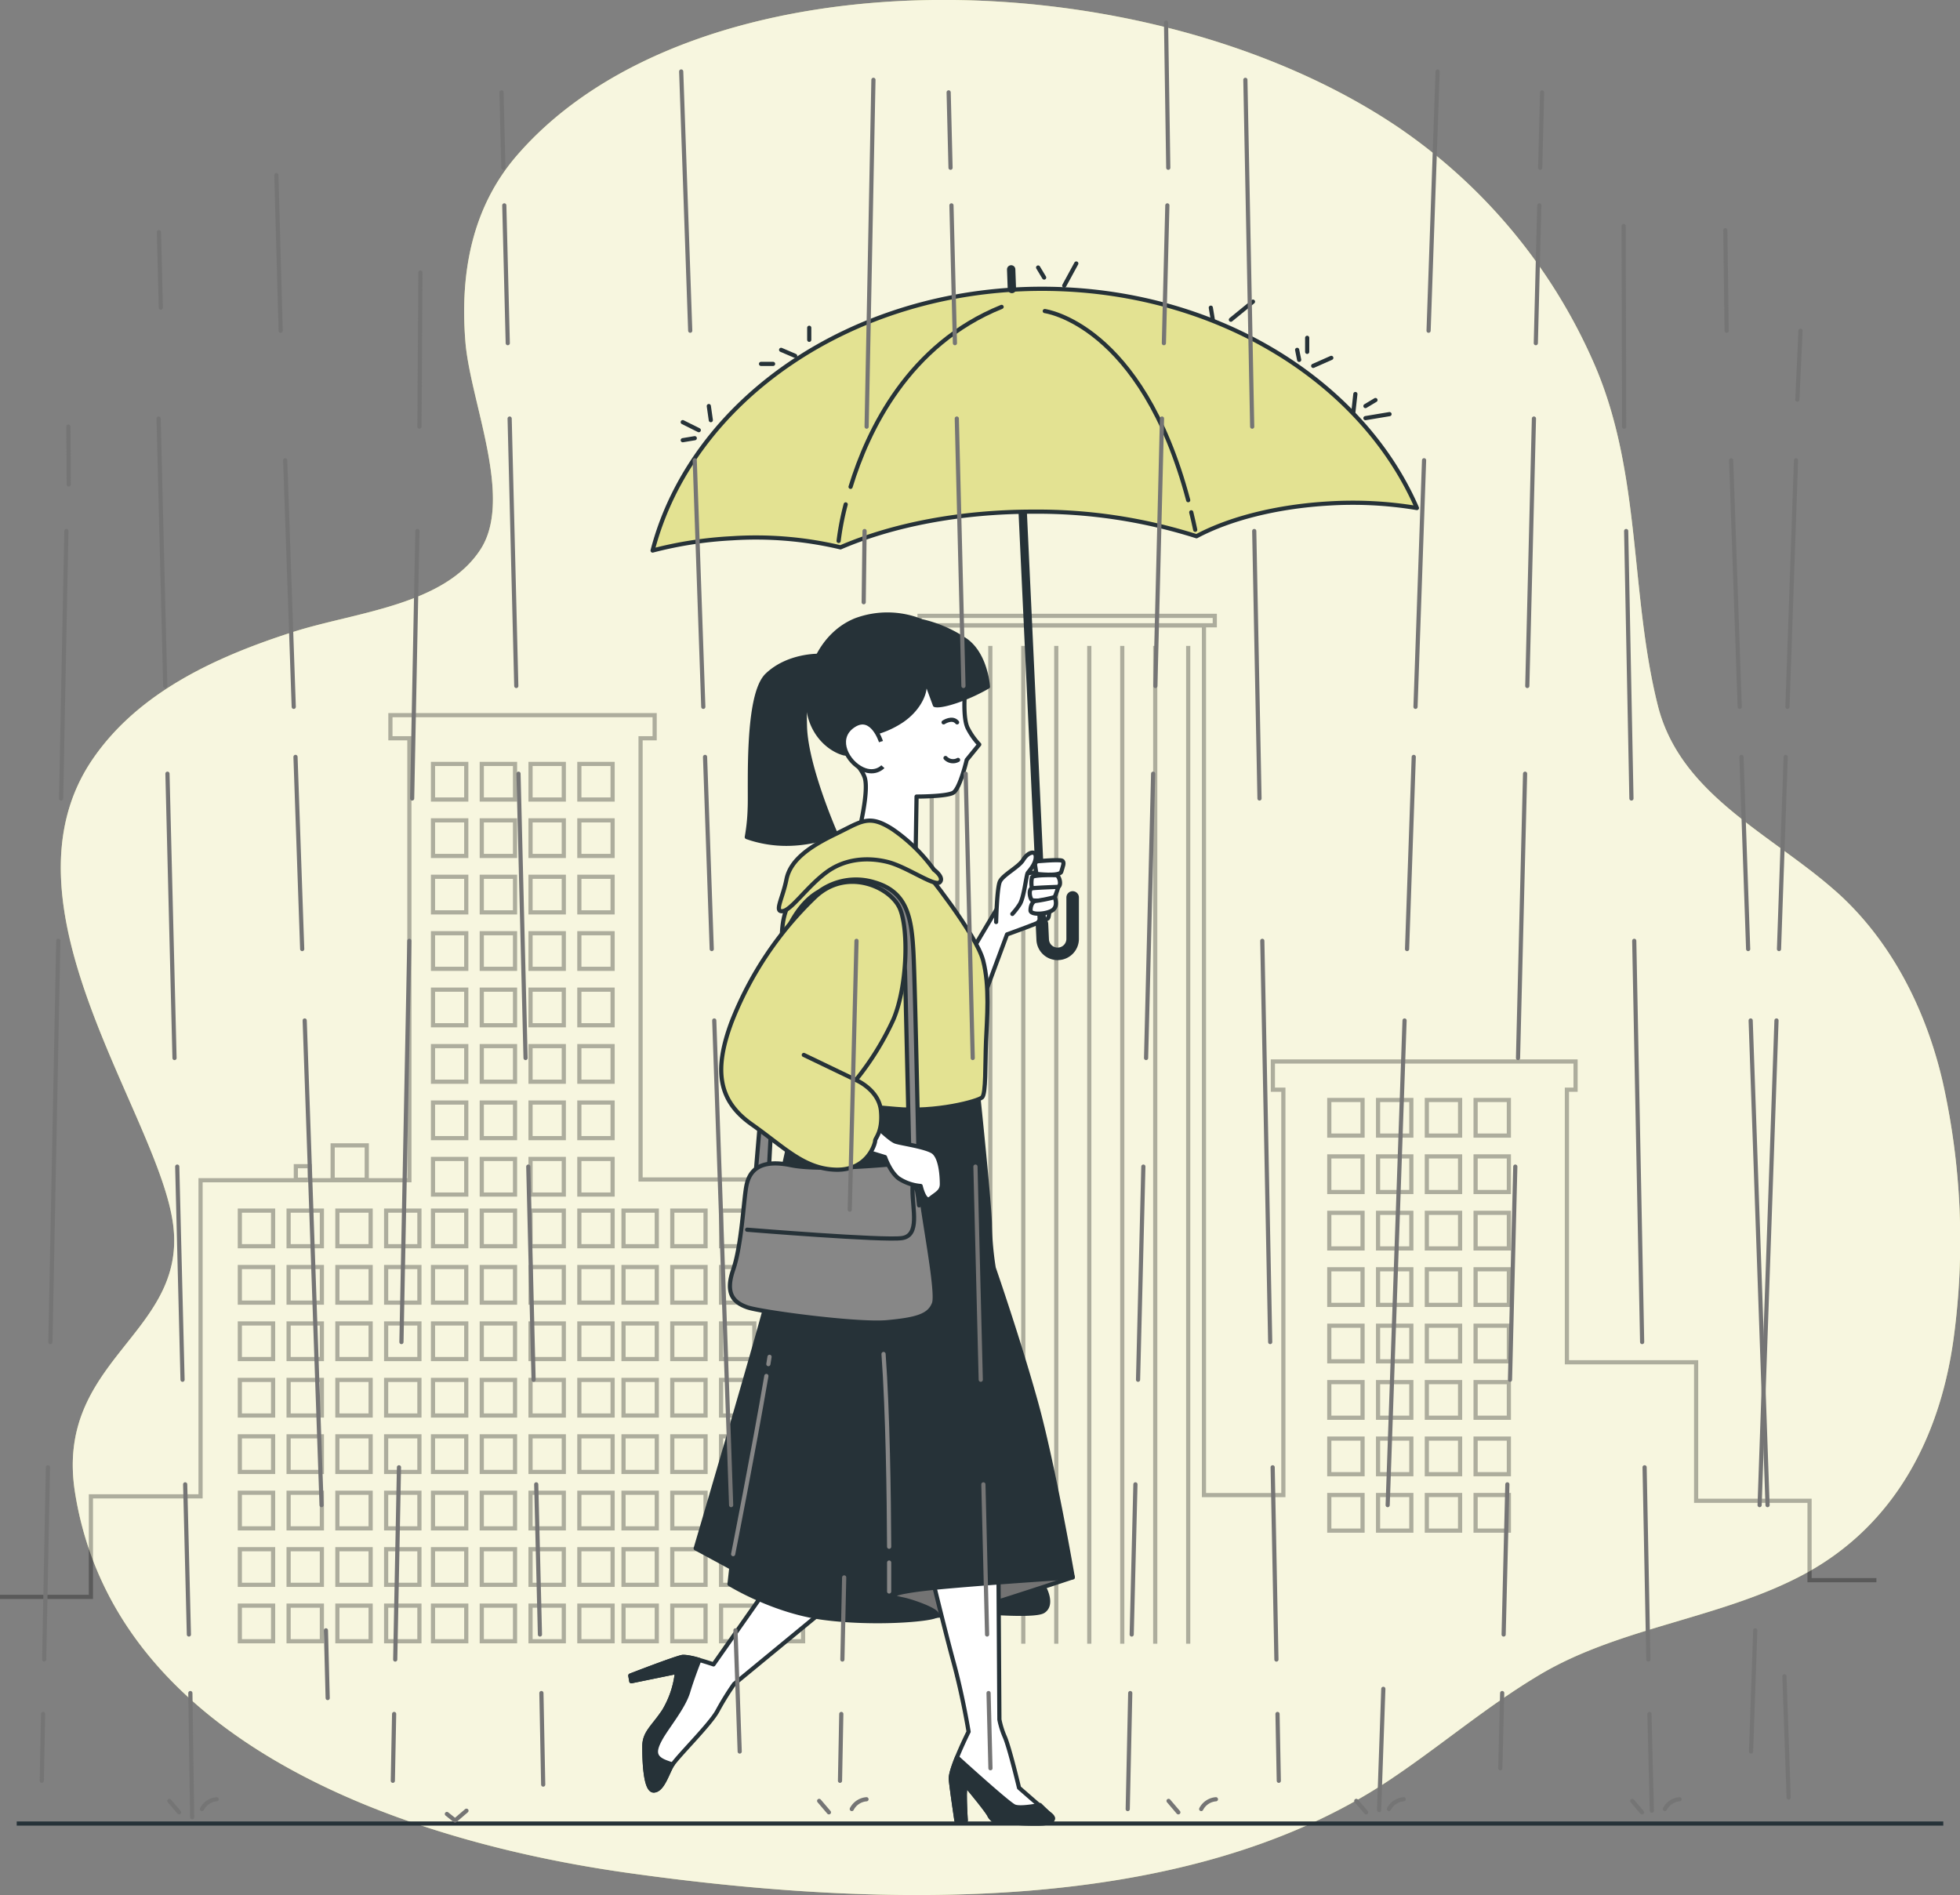 <svg xmlns="http://www.w3.org/2000/svg" viewBox="0 0 469 453.44"><rect x="0" y="0" width="469" height="453.44" fill="#808080" stroke="none"/><g id="freepik--background-simple--inject-26"><path d="M450.4,225.32c-14.94-11.54-32-20.89-36.71-39.62-6.68-26.67-3.89-55.27-15-81.23a132.37,132.37,0,0,0-47.51-57.38C290.5,6.45,183.45,5,140.85,53.91,130.19,66.13,127,81.66,128.36,98.61c1.12,14.29,11.57,37.44,3.64,49.72-8.64,13.38-29.63,15-44.44,19.65-18.85,6-37.3,14.5-48.27,30.4-24.24,35.11,15.9,85.46,19.16,111.69S29.74,342.29,35,374.34c9.77,60.06,79.65,83.3,132.17,90.69,61.38,8.63,133.52,10.11,181.92-21.95,12.37-8.2,23.6-17.89,36.43-25.51,19.32-11.48,43.95-13.47,63.63-24.25,21.18-11.61,32.07-32.41,35.32-56.15a173.85,173.85,0,0,0-2.63-61.5c-3.75-16.14-11.49-32.48-24.48-44.54C455.1,229.08,452.78,227.16,450.4,225.32Z" transform="translate(-17 -16.9)" style="fill:#E3E292"></path><path d="M450.4,225.32c-14.94-11.54-32-20.89-36.71-39.62-6.68-26.67-3.89-55.27-15-81.23a132.37,132.37,0,0,0-47.51-57.38C290.5,6.45,183.45,5,140.85,53.91,130.19,66.13,127,81.66,128.36,98.61c1.12,14.29,11.57,37.44,3.64,49.72-8.64,13.38-29.63,15-44.44,19.65-18.85,6-37.3,14.5-48.27,30.4-24.24,35.11,15.9,85.46,19.16,111.69S29.74,342.29,35,374.34c9.77,60.06,79.65,83.3,132.17,90.69,61.38,8.63,133.52,10.11,181.92-21.95,12.37-8.2,23.6-17.89,36.43-25.51,19.32-11.48,43.95-13.47,63.63-24.25,21.18-11.61,32.07-32.41,35.32-56.15a173.85,173.85,0,0,0-2.63-61.5c-3.75-16.14-11.49-32.48-24.48-44.54C455.1,229.08,452.78,227.16,450.4,225.32Z" transform="translate(-17 -16.9)" style="fill:#fff;opacity:0.7"></path></g><g id="freepik--Buildings--inject-26"><g style="opacity:0.3"><rect x="79.6" y="274.06" width="8.16" height="8.22" style="fill:none;stroke:#000;stroke-miterlimit:10"></rect><rect x="70.79" y="279.04" width="3.31" height="3.24" style="fill:none;stroke:#000;stroke-miterlimit:10"></rect><polyline points="449 378.1 433 378.1 433 359.1 405.86 359.1 405.86 325.96 374.94 325.96 374.94 260.74 377.01 260.74 377.01 253.99 304.58 253.99 304.58 260.74 307.09 260.74 307.09 357.74 288.09 357.74 288.09 149.64 222.94 149.64 222.94 307.01 199.13 307.01 199.13 289.59 205.36 289.59 205.36 282.22 153.28 282.22 153.28 176.65 156.65 176.65 156.65 171.12 93.42 171.12 93.42 176.65 97.96 176.65 97.96 282.4 47.99 282.4 47.99 358.04 21.75 358.04 21.75 382.1 0 382.1" style="fill:none;stroke:#000;stroke-miterlimit:10"></polyline><rect x="220.04" y="147.36" width="70.64" height="2.26" style="fill:none;stroke:#000;stroke-miterlimit:10"></rect><rect x="103.61" y="182.79" width="7.96" height="8.52" style="fill:none;stroke:#000;stroke-miterlimit:10"></rect><rect x="115.28" y="182.79" width="7.96" height="8.52" style="fill:none;stroke:#000;stroke-miterlimit:10"></rect><rect x="126.95" y="182.79" width="7.96" height="8.52" style="fill:none;stroke:#000;stroke-miterlimit:10"></rect><rect x="138.63" y="182.79" width="7.96" height="8.52" style="fill:none;stroke:#000;stroke-miterlimit:10"></rect><rect x="103.61" y="196.29" width="7.96" height="8.52" style="fill:none;stroke:#000;stroke-miterlimit:10"></rect><rect x="115.28" y="196.29" width="7.96" height="8.52" style="fill:none;stroke:#000;stroke-miterlimit:10"></rect><rect x="126.95" y="196.29" width="7.96" height="8.52" style="fill:none;stroke:#000;stroke-miterlimit:10"></rect><rect x="138.63" y="196.29" width="7.96" height="8.52" style="fill:none;stroke:#000;stroke-miterlimit:10"></rect><rect x="103.61" y="209.79" width="7.96" height="8.52" style="fill:none;stroke:#000;stroke-miterlimit:10"></rect><rect x="115.28" y="209.79" width="7.96" height="8.52" style="fill:none;stroke:#000;stroke-miterlimit:10"></rect><rect x="126.95" y="209.79" width="7.96" height="8.52" style="fill:none;stroke:#000;stroke-miterlimit:10"></rect><rect x="138.63" y="209.79" width="7.96" height="8.52" style="fill:none;stroke:#000;stroke-miterlimit:10"></rect><rect x="103.61" y="223.3" width="7.96" height="8.52" style="fill:none;stroke:#000;stroke-miterlimit:10"></rect><rect x="115.28" y="223.3" width="7.96" height="8.52" style="fill:none;stroke:#000;stroke-miterlimit:10"></rect><rect x="126.95" y="223.3" width="7.96" height="8.52" style="fill:none;stroke:#000;stroke-miterlimit:10"></rect><rect x="138.63" y="223.3" width="7.96" height="8.52" style="fill:none;stroke:#000;stroke-miterlimit:10"></rect><rect x="103.61" y="236.8" width="7.96" height="8.52" style="fill:none;stroke:#000;stroke-miterlimit:10"></rect><rect x="115.28" y="236.8" width="7.96" height="8.52" style="fill:none;stroke:#000;stroke-miterlimit:10"></rect><rect x="126.95" y="236.8" width="7.96" height="8.52" style="fill:none;stroke:#000;stroke-miterlimit:10"></rect><rect x="138.63" y="236.8" width="7.96" height="8.52" style="fill:none;stroke:#000;stroke-miterlimit:10"></rect><rect x="103.61" y="250.31" width="7.96" height="8.52" style="fill:none;stroke:#000;stroke-miterlimit:10"></rect><rect x="115.28" y="250.31" width="7.96" height="8.52" style="fill:none;stroke:#000;stroke-miterlimit:10"></rect><rect x="126.95" y="250.31" width="7.96" height="8.52" style="fill:none;stroke:#000;stroke-miterlimit:10"></rect><rect x="138.63" y="250.31" width="7.96" height="8.52" style="fill:none;stroke:#000;stroke-miterlimit:10"></rect><rect x="103.61" y="263.81" width="7.96" height="8.52" style="fill:none;stroke:#000;stroke-miterlimit:10"></rect><rect x="115.28" y="263.81" width="7.96" height="8.52" style="fill:none;stroke:#000;stroke-miterlimit:10"></rect><rect x="126.95" y="263.81" width="7.96" height="8.52" style="fill:none;stroke:#000;stroke-miterlimit:10"></rect><rect x="138.63" y="263.81" width="7.96" height="8.52" style="fill:none;stroke:#000;stroke-miterlimit:10"></rect><rect x="103.61" y="277.31" width="7.96" height="8.52" style="fill:none;stroke:#000;stroke-miterlimit:10"></rect><rect x="115.28" y="277.31" width="7.96" height="8.52" style="fill:none;stroke:#000;stroke-miterlimit:10"></rect><rect x="126.95" y="277.31" width="7.96" height="8.52" style="fill:none;stroke:#000;stroke-miterlimit:10"></rect><rect x="138.63" y="277.31" width="7.96" height="8.52" style="fill:none;stroke:#000;stroke-miterlimit:10"></rect><rect x="103.61" y="289.67" width="7.96" height="8.52" style="fill:none;stroke:#000;stroke-miterlimit:10"></rect><rect x="115.28" y="289.67" width="7.96" height="8.52" style="fill:none;stroke:#000;stroke-miterlimit:10"></rect><rect x="126.95" y="289.67" width="7.96" height="8.52" style="fill:none;stroke:#000;stroke-miterlimit:10"></rect><rect x="138.63" y="289.67" width="7.96" height="8.52" style="fill:none;stroke:#000;stroke-miterlimit:10"></rect><rect x="103.61" y="303.17" width="7.96" height="8.52" style="fill:none;stroke:#000;stroke-miterlimit:10"></rect><rect x="115.28" y="303.17" width="7.96" height="8.52" style="fill:none;stroke:#000;stroke-miterlimit:10"></rect><rect x="126.95" y="303.17" width="7.96" height="8.52" style="fill:none;stroke:#000;stroke-miterlimit:10"></rect><rect x="138.63" y="303.17" width="7.96" height="8.52" style="fill:none;stroke:#000;stroke-miterlimit:10"></rect><rect x="103.61" y="316.67" width="7.96" height="8.52" style="fill:none;stroke:#000;stroke-miterlimit:10"></rect><rect x="115.28" y="316.67" width="7.96" height="8.52" style="fill:none;stroke:#000;stroke-miterlimit:10"></rect><rect x="126.95" y="316.67" width="7.96" height="8.52" style="fill:none;stroke:#000;stroke-miterlimit:10"></rect><rect x="138.63" y="316.67" width="7.96" height="8.52" style="fill:none;stroke:#000;stroke-miterlimit:10"></rect><rect x="103.61" y="330.18" width="7.96" height="8.52" style="fill:none;stroke:#000;stroke-miterlimit:10"></rect><rect x="115.28" y="330.18" width="7.96" height="8.52" style="fill:none;stroke:#000;stroke-miterlimit:10"></rect><rect x="126.95" y="330.18" width="7.96" height="8.52" style="fill:none;stroke:#000;stroke-miterlimit:10"></rect><rect x="138.63" y="330.18" width="7.96" height="8.52" style="fill:none;stroke:#000;stroke-miterlimit:10"></rect><rect x="103.61" y="343.68" width="7.96" height="8.52" style="fill:none;stroke:#000;stroke-miterlimit:10"></rect><rect x="115.28" y="343.68" width="7.96" height="8.52" style="fill:none;stroke:#000;stroke-miterlimit:10"></rect><rect x="126.95" y="343.68" width="7.96" height="8.52" style="fill:none;stroke:#000;stroke-miterlimit:10"></rect><rect x="138.63" y="343.68" width="7.96" height="8.52" style="fill:none;stroke:#000;stroke-miterlimit:10"></rect><rect x="103.61" y="357.18" width="7.96" height="8.52" style="fill:none;stroke:#000;stroke-miterlimit:10"></rect><rect x="115.28" y="357.18" width="7.96" height="8.52" style="fill:none;stroke:#000;stroke-miterlimit:10"></rect><rect x="126.95" y="357.18" width="7.96" height="8.52" style="fill:none;stroke:#000;stroke-miterlimit:10"></rect><rect x="138.63" y="357.18" width="7.96" height="8.52" style="fill:none;stroke:#000;stroke-miterlimit:10"></rect><rect x="103.61" y="370.69" width="7.96" height="8.52" style="fill:none;stroke:#000;stroke-miterlimit:10"></rect><rect x="115.28" y="370.69" width="7.96" height="8.52" style="fill:none;stroke:#000;stroke-miterlimit:10"></rect><rect x="126.95" y="370.69" width="7.96" height="8.52" style="fill:none;stroke:#000;stroke-miterlimit:10"></rect><rect x="138.63" y="370.69" width="7.96" height="8.52" style="fill:none;stroke:#000;stroke-miterlimit:10"></rect><rect x="103.61" y="384.19" width="7.96" height="8.52" style="fill:none;stroke:#000;stroke-miterlimit:10"></rect><rect x="115.28" y="384.19" width="7.96" height="8.52" style="fill:none;stroke:#000;stroke-miterlimit:10"></rect><rect x="126.95" y="384.19" width="7.96" height="8.52" style="fill:none;stroke:#000;stroke-miterlimit:10"></rect><rect x="138.63" y="384.19" width="7.96" height="8.52" style="fill:none;stroke:#000;stroke-miterlimit:10"></rect><rect x="149.2" y="289.67" width="7.96" height="8.52" style="fill:none;stroke:#000;stroke-miterlimit:10"></rect><rect x="160.87" y="289.67" width="7.96" height="8.52" style="fill:none;stroke:#000;stroke-miterlimit:10"></rect><rect x="172.54" y="289.67" width="7.96" height="8.52" style="fill:none;stroke:#000;stroke-miterlimit:10"></rect><rect x="184.21" y="289.67" width="7.96" height="8.52" style="fill:none;stroke:#000;stroke-miterlimit:10"></rect><rect x="149.2" y="303.17" width="7.96" height="8.52" style="fill:none;stroke:#000;stroke-miterlimit:10"></rect><rect x="160.87" y="303.17" width="7.96" height="8.52" style="fill:none;stroke:#000;stroke-miterlimit:10"></rect><rect x="172.54" y="303.17" width="7.96" height="8.52" style="fill:none;stroke:#000;stroke-miterlimit:10"></rect><rect x="184.21" y="303.17" width="7.96" height="8.52" style="fill:none;stroke:#000;stroke-miterlimit:10"></rect><rect x="149.2" y="316.67" width="7.96" height="8.52" style="fill:none;stroke:#000;stroke-miterlimit:10"></rect><rect x="160.87" y="316.67" width="7.96" height="8.52" style="fill:none;stroke:#000;stroke-miterlimit:10"></rect><rect x="172.54" y="316.67" width="7.96" height="8.52" style="fill:none;stroke:#000;stroke-miterlimit:10"></rect><rect x="184.21" y="316.67" width="7.96" height="8.52" style="fill:none;stroke:#000;stroke-miterlimit:10"></rect><rect x="149.2" y="330.18" width="7.96" height="8.52" style="fill:none;stroke:#000;stroke-miterlimit:10"></rect><rect x="160.87" y="330.18" width="7.96" height="8.52" style="fill:none;stroke:#000;stroke-miterlimit:10"></rect><rect x="172.54" y="330.18" width="7.96" height="8.52" style="fill:none;stroke:#000;stroke-miterlimit:10"></rect><rect x="184.21" y="330.18" width="7.96" height="8.52" style="fill:none;stroke:#000;stroke-miterlimit:10"></rect><rect x="149.2" y="343.68" width="7.96" height="8.52" style="fill:none;stroke:#000;stroke-miterlimit:10"></rect><rect x="160.87" y="343.68" width="7.96" height="8.52" style="fill:none;stroke:#000;stroke-miterlimit:10"></rect><rect x="172.54" y="343.68" width="7.96" height="8.52" style="fill:none;stroke:#000;stroke-miterlimit:10"></rect><rect x="184.21" y="343.68" width="7.96" height="8.52" style="fill:none;stroke:#000;stroke-miterlimit:10"></rect><rect x="149.2" y="357.18" width="7.96" height="8.52" style="fill:none;stroke:#000;stroke-miterlimit:10"></rect><rect x="160.87" y="357.18" width="7.96" height="8.52" style="fill:none;stroke:#000;stroke-miterlimit:10"></rect><rect x="172.54" y="357.18" width="7.96" height="8.52" style="fill:none;stroke:#000;stroke-miterlimit:10"></rect><rect x="184.21" y="357.18" width="7.96" height="8.52" style="fill:none;stroke:#000;stroke-miterlimit:10"></rect><rect x="149.2" y="370.69" width="7.96" height="8.52" style="fill:none;stroke:#000;stroke-miterlimit:10"></rect><rect x="160.87" y="370.69" width="7.96" height="8.52" style="fill:none;stroke:#000;stroke-miterlimit:10"></rect><rect x="172.54" y="370.69" width="7.96" height="8.52" style="fill:none;stroke:#000;stroke-miterlimit:10"></rect><rect x="184.21" y="370.69" width="7.96" height="8.52" style="fill:none;stroke:#000;stroke-miterlimit:10"></rect><rect x="149.2" y="384.19" width="7.96" height="8.52" style="fill:none;stroke:#000;stroke-miterlimit:10"></rect><rect x="160.87" y="384.19" width="7.96" height="8.52" style="fill:none;stroke:#000;stroke-miterlimit:10"></rect><rect x="172.54" y="384.19" width="7.96" height="8.52" style="fill:none;stroke:#000;stroke-miterlimit:10"></rect><rect x="184.21" y="384.19" width="7.96" height="8.52" style="fill:none;stroke:#000;stroke-miterlimit:10"></rect><rect x="57.39" y="289.67" width="7.96" height="8.52" style="fill:none;stroke:#000;stroke-miterlimit:10"></rect><rect x="69.06" y="289.67" width="7.96" height="8.52" style="fill:none;stroke:#000;stroke-miterlimit:10"></rect><rect x="80.73" y="289.67" width="7.96" height="8.52" style="fill:none;stroke:#000;stroke-miterlimit:10"></rect><rect x="92.4" y="289.67" width="7.96" height="8.52" style="fill:none;stroke:#000;stroke-miterlimit:10"></rect><rect x="57.39" y="303.17" width="7.96" height="8.52" style="fill:none;stroke:#000;stroke-miterlimit:10"></rect><rect x="69.06" y="303.17" width="7.96" height="8.52" style="fill:none;stroke:#000;stroke-miterlimit:10"></rect><rect x="80.73" y="303.17" width="7.96" height="8.52" style="fill:none;stroke:#000;stroke-miterlimit:10"></rect><rect x="92.4" y="303.17" width="7.96" height="8.52" style="fill:none;stroke:#000;stroke-miterlimit:10"></rect><rect x="57.39" y="316.67" width="7.96" height="8.52" style="fill:none;stroke:#000;stroke-miterlimit:10"></rect><rect x="69.06" y="316.67" width="7.96" height="8.52" style="fill:none;stroke:#000;stroke-miterlimit:10"></rect><rect x="80.73" y="316.67" width="7.96" height="8.52" style="fill:none;stroke:#000;stroke-miterlimit:10"></rect><rect x="92.4" y="316.67" width="7.96" height="8.52" style="fill:none;stroke:#000;stroke-miterlimit:10"></rect><rect x="57.39" y="330.18" width="7.96" height="8.52" style="fill:none;stroke:#000;stroke-miterlimit:10"></rect><rect x="69.06" y="330.18" width="7.96" height="8.52" style="fill:none;stroke:#000;stroke-miterlimit:10"></rect><rect x="80.73" y="330.18" width="7.96" height="8.52" style="fill:none;stroke:#000;stroke-miterlimit:10"></rect><rect x="92.4" y="330.18" width="7.96" height="8.52" style="fill:none;stroke:#000;stroke-miterlimit:10"></rect><rect x="57.39" y="343.68" width="7.96" height="8.52" style="fill:none;stroke:#000;stroke-miterlimit:10"></rect><rect x="69.06" y="343.68" width="7.96" height="8.52" style="fill:none;stroke:#000;stroke-miterlimit:10"></rect><rect x="80.73" y="343.68" width="7.96" height="8.52" style="fill:none;stroke:#000;stroke-miterlimit:10"></rect><rect x="92.4" y="343.68" width="7.96" height="8.52" style="fill:none;stroke:#000;stroke-miterlimit:10"></rect><rect x="57.39" y="357.18" width="7.96" height="8.52" style="fill:none;stroke:#000;stroke-miterlimit:10"></rect><rect x="69.06" y="357.18" width="7.96" height="8.52" style="fill:none;stroke:#000;stroke-miterlimit:10"></rect><rect x="80.73" y="357.18" width="7.96" height="8.52" style="fill:none;stroke:#000;stroke-miterlimit:10"></rect><rect x="92.4" y="357.18" width="7.96" height="8.52" style="fill:none;stroke:#000;stroke-miterlimit:10"></rect><rect x="57.39" y="370.69" width="7.96" height="8.52" style="fill:none;stroke:#000;stroke-miterlimit:10"></rect><rect x="69.06" y="370.69" width="7.96" height="8.52" style="fill:none;stroke:#000;stroke-miterlimit:10"></rect><rect x="80.73" y="370.69" width="7.96" height="8.52" style="fill:none;stroke:#000;stroke-miterlimit:10"></rect><rect x="92.4" y="370.69" width="7.96" height="8.52" style="fill:none;stroke:#000;stroke-miterlimit:10"></rect><rect x="57.39" y="384.19" width="7.96" height="8.52" style="fill:none;stroke:#000;stroke-miterlimit:10"></rect><rect x="69.06" y="384.19" width="7.96" height="8.52" style="fill:none;stroke:#000;stroke-miterlimit:10"></rect><rect x="80.73" y="384.19" width="7.96" height="8.52" style="fill:none;stroke:#000;stroke-miterlimit:10"></rect><rect x="92.4" y="384.19" width="7.96" height="8.52" style="fill:none;stroke:#000;stroke-miterlimit:10"></rect><rect x="318.08" y="263.2" width="7.96" height="8.52" style="fill:none;stroke:#000;stroke-miterlimit:10"></rect><rect x="329.75" y="263.2" width="7.96" height="8.52" style="fill:none;stroke:#000;stroke-miterlimit:10"></rect><rect x="341.42" y="263.2" width="7.96" height="8.52" style="fill:none;stroke:#000;stroke-miterlimit:10"></rect><rect x="353.09" y="263.2" width="7.96" height="8.52" style="fill:none;stroke:#000;stroke-miterlimit:10"></rect><rect x="318.08" y="276.7" width="7.96" height="8.52" style="fill:none;stroke:#000;stroke-miterlimit:10"></rect><rect x="329.75" y="276.7" width="7.96" height="8.52" style="fill:none;stroke:#000;stroke-miterlimit:10"></rect><rect x="341.42" y="276.7" width="7.96" height="8.52" style="fill:none;stroke:#000;stroke-miterlimit:10"></rect><rect x="353.09" y="276.7" width="7.96" height="8.52" style="fill:none;stroke:#000;stroke-miterlimit:10"></rect><rect x="318.08" y="290.2" width="7.96" height="8.52" style="fill:none;stroke:#000;stroke-miterlimit:10"></rect><rect x="329.75" y="290.2" width="7.96" height="8.52" style="fill:none;stroke:#000;stroke-miterlimit:10"></rect><rect x="341.42" y="290.2" width="7.96" height="8.52" style="fill:none;stroke:#000;stroke-miterlimit:10"></rect><rect x="353.09" y="290.2" width="7.96" height="8.52" style="fill:none;stroke:#000;stroke-miterlimit:10"></rect><rect x="318.08" y="303.71" width="7.96" height="8.52" style="fill:none;stroke:#000;stroke-miterlimit:10"></rect><rect x="329.75" y="303.71" width="7.96" height="8.52" style="fill:none;stroke:#000;stroke-miterlimit:10"></rect><rect x="341.42" y="303.71" width="7.96" height="8.52" style="fill:none;stroke:#000;stroke-miterlimit:10"></rect><rect x="353.09" y="303.71" width="7.96" height="8.52" style="fill:none;stroke:#000;stroke-miterlimit:10"></rect><rect x="318.08" y="317.21" width="7.96" height="8.52" style="fill:none;stroke:#000;stroke-miterlimit:10"></rect><rect x="329.75" y="317.21" width="7.96" height="8.52" style="fill:none;stroke:#000;stroke-miterlimit:10"></rect><rect x="341.42" y="317.21" width="7.96" height="8.52" style="fill:none;stroke:#000;stroke-miterlimit:10"></rect><rect x="353.09" y="317.21" width="7.96" height="8.52" style="fill:none;stroke:#000;stroke-miterlimit:10"></rect><rect x="318.08" y="330.71" width="7.96" height="8.52" style="fill:none;stroke:#000;stroke-miterlimit:10"></rect><rect x="329.75" y="330.71" width="7.96" height="8.52" style="fill:none;stroke:#000;stroke-miterlimit:10"></rect><rect x="341.42" y="330.71" width="7.96" height="8.52" style="fill:none;stroke:#000;stroke-miterlimit:10"></rect><rect x="353.09" y="330.71" width="7.96" height="8.52" style="fill:none;stroke:#000;stroke-miterlimit:10"></rect><rect x="318.08" y="344.22" width="7.96" height="8.52" style="fill:none;stroke:#000;stroke-miterlimit:10"></rect><rect x="329.75" y="344.22" width="7.96" height="8.52" style="fill:none;stroke:#000;stroke-miterlimit:10"></rect><rect x="341.42" y="344.22" width="7.96" height="8.52" style="fill:none;stroke:#000;stroke-miterlimit:10"></rect><rect x="353.09" y="344.22" width="7.96" height="8.52" style="fill:none;stroke:#000;stroke-miterlimit:10"></rect><rect x="318.08" y="357.72" width="7.96" height="8.52" style="fill:none;stroke:#000;stroke-miterlimit:10"></rect><rect x="329.75" y="357.72" width="7.96" height="8.52" style="fill:none;stroke:#000;stroke-miterlimit:10"></rect><rect x="341.42" y="357.72" width="7.96" height="8.52" style="fill:none;stroke:#000;stroke-miterlimit:10"></rect><rect x="353.09" y="357.72" width="7.96" height="8.52" style="fill:none;stroke:#000;stroke-miterlimit:10"></rect><line x1="229.08" y1="154.55" x2="229.08" y2="401.3" style="fill:none;stroke:#000;stroke-miterlimit:10"></line><line x1="236.97" y1="154.55" x2="236.97" y2="401.3" style="fill:none;stroke:#000;stroke-miterlimit:10"></line><line x1="244.86" y1="154.55" x2="244.86" y2="393.3" style="fill:none;stroke:#000;stroke-miterlimit:10"></line><line x1="252.75" y1="154.55" x2="252.75" y2="393.3" style="fill:none;stroke:#000;stroke-miterlimit:10"></line><line x1="260.65" y1="154.55" x2="260.65" y2="393.3" style="fill:none;stroke:#000;stroke-miterlimit:10"></line><line x1="268.54" y1="154.55" x2="268.54" y2="393.3" style="fill:none;stroke:#000;stroke-miterlimit:10"></line><line x1="276.43" y1="154.55" x2="276.43" y2="393.3" style="fill:none;stroke:#000;stroke-miterlimit:10"></line><line x1="284.32" y1="154.55" x2="284.32" y2="393.3" style="fill:none;stroke:#000;stroke-miterlimit:10"></line></g></g><g id="freepik--Floor--inject-26"><line x1="4" y1="436.33" x2="465" y2="436.33" style="fill:none;stroke:#263238;stroke-miterlimit:10"></line></g><g id="freepik--Character--inject-26"><path d="M249.94,243.81s9.62-16.63,11-17.5,6.66-.7,7.18,0,.18,9.8-.35,10.32-9.8,3.85-9.8,3.85l-6.83,18.38Z" transform="translate(-17 -16.9)" style="fill:#fff;stroke:#263238;stroke-linecap:round;stroke-linejoin:round"></path><path d="M266.33,238l.17,3.72a3.57,3.57,0,0,0,3.75,3.41h0a3.59,3.59,0,0,0,3.42-3.58v-9.91" transform="translate(-17 -16.9)" style="fill:none;stroke:#263238;stroke-linecap:round;stroke-linejoin:round;stroke-width:3px"></path><line x1="242.33" y1="71.44" x2="249.33" y2="221.13" style="fill:none;stroke:#263238;stroke-linecap:round;stroke-linejoin:round;stroke-width:2px"></line><path d="M255.36,237.51s.18-8,.88-9.63,4.55-3.5,5.6-5.25,3-2.45,3-.7-1.57,3.33-1.92,3.85-.88,5.95-1.93,7.53a16.36,16.36,0,0,1-1.75,2.27" transform="translate(-17 -16.9)" style="fill:#fff;stroke:#263238;stroke-linecap:round;stroke-linejoin:round"></path><path d="M264.64,223.68,265,226s5.6.7,5.95-.53.88-2.28.18-2.63S265,223,265,223Z" transform="translate(-17 -16.9)" style="fill:#fff;stroke:#263238;stroke-linecap:round;stroke-linejoin:round"></path><path d="M269.72,226.31s-5.43-.18-5.78.52a6.4,6.4,0,0,0,0,2.63s5.43.17,6.3-.35S270.42,226.31,269.72,226.31Z" transform="translate(-17 -16.9)" style="fill:#fff;stroke:#263238;stroke-linecap:round;stroke-linejoin:round"></path><path d="M270.24,229.11a22.41,22.41,0,0,1-.87,2.45c-.35.7-4.91,1.05-5.43.7s-.88-2.63,0-2.8S270.24,229.11,270.24,229.11Z" transform="translate(-17 -16.9)" style="fill:#fff;stroke:#263238;stroke-linecap:round;stroke-linejoin:round"></path><path d="M269.37,231.56s.87,1.92-.35,3-5.43,1.4-5.43.18.52-2.28,1.4-2.28A38,38,0,0,0,269.37,231.56Z" transform="translate(-17 -16.9)" style="fill:#fff;stroke:#263238;stroke-linecap:round;stroke-linejoin:round"></path><path d="M192.12,145.7a87.8,87.8,0,0,1,26,2.17c12.33-5.31,28.44-8.54,46.09-8.54a125.74,125.74,0,0,1,39.1,5.88c7.79-4.17,19.12-7.14,31.85-7.85a93.38,93.38,0,0,1,20.89,1.1C342.74,107.86,307.6,86,266.33,86c-45.7,0-83.89,26.83-93.17,62.63A93.84,93.84,0,0,1,192.12,145.7Z" transform="translate(-17 -16.9)" style="fill:#E3E292;stroke:#263238;stroke-linecap:round;stroke-linejoin:round"></path><line x1="186.91" y1="83.71" x2="190.27" y2="85.15" style="fill:none;stroke:#263238;stroke-linecap:round;stroke-linejoin:round"></line><line x1="193.64" y1="78.43" x2="193.64" y2="81.31" style="fill:none;stroke:#263238;stroke-linecap:round;stroke-linejoin:round"></line><line x1="182.1" y1="87.07" x2="184.99" y2="87.07" style="fill:none;stroke:#263238;stroke-linecap:round;stroke-linejoin:round"></line><line x1="248.41" y1="64.01" x2="249.85" y2="66.41" style="fill:none;stroke:#263238;stroke-linecap:round;stroke-linejoin:round"></line><line x1="254.66" y1="68.34" x2="257.54" y2="63.05" style="fill:none;stroke:#263238;stroke-linecap:round;stroke-linejoin:round"></line><line x1="289.73" y1="73.62" x2="290.21" y2="76.5" style="fill:none;stroke:#263238;stroke-linecap:round;stroke-linejoin:round"></line><line x1="294.53" y1="76.5" x2="299.82" y2="72.18" style="fill:none;stroke:#263238;stroke-linecap:round;stroke-linejoin:round"></line><line x1="310.39" y1="83.71" x2="310.87" y2="86.11" style="fill:none;stroke:#263238;stroke-linecap:round;stroke-linejoin:round"></line><line x1="314.23" y1="87.55" x2="318.56" y2="85.63" style="fill:none;stroke:#263238;stroke-linecap:round;stroke-linejoin:round"></line><line x1="312.79" y1="84.19" x2="312.79" y2="80.83" style="fill:none;stroke:#263238;stroke-linecap:round;stroke-linejoin:round"></line><line x1="323.84" y1="98.61" x2="324.32" y2="94.28" style="fill:none;stroke:#263238;stroke-linecap:round;stroke-linejoin:round"></line><line x1="326.73" y1="100.05" x2="332.49" y2="99.09" style="fill:none;stroke:#263238;stroke-linecap:round;stroke-linejoin:round"></line><line x1="326.73" y1="97.16" x2="329.13" y2="95.72" style="fill:none;stroke:#263238;stroke-linecap:round;stroke-linejoin:round"></line><line x1="163.37" y1="101.01" x2="167.21" y2="102.93" style="fill:none;stroke:#263238;stroke-linecap:round;stroke-linejoin:round"></line><line x1="169.61" y1="97.16" x2="170.09" y2="100.53" style="fill:none;stroke:#263238;stroke-linecap:round;stroke-linejoin:round"></line><line x1="166.25" y1="104.85" x2="163.37" y2="105.33" style="fill:none;stroke:#263238;stroke-linecap:round;stroke-linejoin:round"></line><path d="M220.53,133.39c4.13-13.54,13.88-34.07,36.14-43.06" transform="translate(-17 -16.9)" style="fill:none;stroke:#263238;stroke-linecap:round;stroke-linejoin:round"></path><path d="M217.67,146.33a66.38,66.38,0,0,1,1.69-8.74" transform="translate(-17 -16.9)" style="fill:none;stroke:#263238;stroke-linecap:round;stroke-linejoin:round"></path><path d="M302.05,139.48c.33,1.36.65,2.75.95,4.19" transform="translate(-17 -16.9)" style="fill:none;stroke:#263238;stroke-linecap:round;stroke-linejoin:round"></path><path d="M267,91.33s23.14,3,34.32,45.25" transform="translate(-17 -16.9)" style="fill:none;stroke:#263238;stroke-linecap:round;stroke-linejoin:round"></path><line x1="242.13" y1="69.15" x2="241.96" y2="64.46" style="fill:none;stroke:#263238;stroke-linecap:round;stroke-linejoin:round;stroke-width:2px"></line><path d="M266.87,396.82s2.24,4-.22,5.59-21-.23-22.58-.67,9.84-6.71,15-7.38A9,9,0,0,1,266.87,396.82Z" transform="translate(-17 -16.9)" style="fill:#263238;stroke:#263238;stroke-linecap:round;stroke-linejoin:round"></path><path d="M273.7,394.31s-16.22,5.41-23.15,7.43a54.49,54.49,0,0,1-17.43,2c-3.81-.22-8.72-9.17-3.36-13s29.07-4,32.64-4S272.25,390,273.7,394.31Z" transform="translate(-17 -16.9)" style="fill:#737373;stroke:#263238;stroke-linecap:round;stroke-linejoin:round"></path><path d="M239.82,393.46s3.13,13,5.37,21.24,3.58,16.55,3.58,16.55-4.48,8.94-4.25,11.4,1.34,9.84,1.34,9.84h2.23s-.22-3.58-.22-5.59a13.81,13.81,0,0,1,.22-2.91s4.7,5.59,5.59,7.16a3,3,0,0,0,2.69,1.78c.67,0,10.61.67,11.73,0s1.12-1.11,0-2-7.26-6.26-7.26-6.26-2.24-9.39-3.36-12.07a20.07,20.07,0,0,1-1.34-4.25l-.22-35.77Z" transform="translate(-17 -16.9)" style="fill:#fff;stroke:#263238;stroke-linecap:round;stroke-linejoin:round"></path><path d="M248.09,452.49s-.22-3.58-.22-5.59a13.81,13.81,0,0,1,.22-2.91s4.7,5.59,5.59,7.16a3,3,0,0,0,2.69,1.78c.67,0,10.61.67,11.73,0s1.12-1.11,0-2c-.39-.31-1.26-1.16-2.24-2.13-2,.37-5,.83-6.14.34-1.36-.58-11.2-9.47-13.72-11.76-.86,2.14-1.58,4.26-1.48,5.28.22,2.46,1.34,9.84,1.34,9.84Z" transform="translate(-17 -16.9)" style="fill:#263238;stroke:#263238;stroke-linecap:round;stroke-linejoin:round"></path><path d="M199.8,397.94l-12.07,17.21s-5.81-2-7.38-1.79-12.52,4.47-12.52,4.47l.23,1.35L179,416.94a22.79,22.79,0,0,1-3.13,9.39c-2.68,4-4.69,5.14-4.69,8.5s.22,10.5,2.23,10.5,3.13-3.8,4.25-5.81,9.17-9.84,11-13.19a66,66,0,0,1,4-6.48l22.8-18.78Z" transform="translate(-17 -16.9)" style="fill:#fff;stroke:#263238;stroke-linecap:round;stroke-linejoin:round"></path><path d="M176.55,438.63c-3.13-1.12-3.13-2.69-1.56-5.59s5.59-7.6,6.7-11.41c.79-2.65,2-5.85,2.66-7.53a13.82,13.82,0,0,0-4-.74c-1.56.23-12.52,4.47-12.52,4.47l.23,1.35L179,416.94a22.79,22.79,0,0,1-3.13,9.39c-2.68,4-4.69,5.14-4.69,8.5s.22,10.5,2.23,10.5,3.13-3.8,4.25-5.81a4.66,4.66,0,0,1,.29-.45C177.52,439,177.06,438.81,176.55,438.63Z" transform="translate(-17 -16.9)" style="fill:#263238;stroke:#263238;stroke-linecap:round;stroke-linejoin:round"></path><path d="M251.09,279.23s2.77,26.3,2.77,30.91a73.8,73.8,0,0,0,.92,10.15s6,17.3,10.15,32.29,8.77,41.73,8.77,41.73-29.07,1.84-37.37,3-5.53,1.84-3.23,2.3,9.46,3,7.84,3.93-15,2.07-27,.46-22.38-8.08-22.38-8.08L192,392l-8.53-4.61s16.38-55.57,17.3-60.18,1.44-15.7,1.9-20.54,3.95-21,6.48-28.62C209.19,278.05,234.72,282,251.09,279.23Z" transform="translate(-17 -16.9)" style="fill:#263238;stroke:#263238;stroke-linecap:round;stroke-linejoin:round"></path><path d="M229.76,387c-.06-12.15-.32-32.11-1.34-46.12" transform="translate(-17 -16.9)" style="fill:none;stroke:#878787;stroke-linecap:round;stroke-linejoin:round"></path><path d="M229.76,397.71s0-2.64,0-6.93" transform="translate(-17 -16.9)" style="fill:none;stroke:#878787;stroke-linecap:round;stroke-linejoin:round"></path><path d="M200.86,343.3c.1-.6.19-1.18.28-1.75" transform="translate(-17 -16.9)" style="fill:none;stroke:#878787;stroke-linecap:round;stroke-linejoin:round"></path><path d="M192.43,388.77s4.9-24.74,7.95-42.63" transform="translate(-17 -16.9)" style="fill:none;stroke:#878787;stroke-linecap:round;stroke-linejoin:round"></path><path d="M237.48,224.34c.7.46,13.15,16.14,14.77,22.37s.92,13.84.69,19.38,0,12.45-.92,13.37-11.08,3.69-20.76,2.77-26.3-1.61-28.61-4.84,1.39-21.68,1.39-30-.23-10.84,2.54-15.91,10.61-9.92,16.6-10.38S237.48,224.34,237.48,224.34Z" transform="translate(-17 -16.9)" style="fill:#E3E292;stroke:#263238;stroke-linecap:round;stroke-linejoin:round"></path><path d="M247.86,183.05s-.46,5.76.7,8.07a16.64,16.64,0,0,0,2.76,3.92l-3,3.69s-1.62,6.92-3.23,7.85-8.77.92-8.77.92-.23,14.07-.23,14.76S222.49,216,222.49,216s2.54-9.92,1.39-13.14-5.08-5.77-6.92-9,2.53-13.61,10.38-18,11.07-4.62,15.68-2.54S247.86,183.05,247.86,183.05Z" transform="translate(-17 -16.9)" style="fill:#fff;stroke:#263238;stroke-linecap:round;stroke-linejoin:round"></path><path d="M242.79,189.74s2.08-1.39,3.23,0" transform="translate(-17 -16.9)" style="fill:none;stroke:#263238;stroke-linecap:round;stroke-linejoin:round"></path><path d="M246.25,198.73a2.48,2.48,0,0,1-3-.46" transform="translate(-17 -16.9)" style="fill:none;stroke:#263238;stroke-linecap:round;stroke-linejoin:round"></path><path d="M225.26,192.51a21.84,21.84,0,0,0,7.61-3.23c3.69-2.54,5.08-5.77,5.31-7.38a20.12,20.12,0,0,0,.23-2.54l2.3,6.23s.93.46,5.08-.93a42.92,42.92,0,0,0,7.61-3.46s-.46-7.61-5.31-11.07a31.05,31.05,0,0,0-10.61-4.61,21.72,21.72,0,0,0-15.68-.23c-8.07,3.23-12,12.45-11.53,19.83s5.3,11.08,8.53,12S225.26,192.51,225.26,192.51Z" transform="translate(-17 -16.9)" style="fill:#263238;stroke:#263238;stroke-linecap:round;stroke-linejoin:round"></path><path d="M227.8,194.35s-2.08-6.69-6.46-3.92-2.08,8.07,1.38,10.15,5.54-.23,5.54-.23" transform="translate(-17 -16.9)" style="fill:#fff;stroke:#263238;stroke-miterlimit:10"></path><path d="M213,173.82s-7.38-.23-12.45,4.62-3.92,27-4.15,31.83a45.52,45.52,0,0,1-.7,6.92,28.52,28.52,0,0,0,9.92,1.61A31.9,31.9,0,0,0,217,216.49s-7.15-16.14-7.39-25.83S210,181,213,173.82Z" transform="translate(-17 -16.9)" style="fill:#263238;stroke:#263238;stroke-linecap:round;stroke-linejoin:round"></path><path d="M240.48,225a40.32,40.32,0,0,0-9.92-9.69c-5.76-3.69-7.38-1.84-13.6,1.15s-10.85,6.23-11.77,10.85-3,7.84-.92,7.61,5.77-5.77,10.38-9.23,10.15-3.69,14.76-2.54,11.3,6,12.46,4.85S240.48,225,240.48,225Z" transform="translate(-17 -16.9)" style="fill:#E3E292;stroke:#263238;stroke-linecap:round;stroke-linejoin:round"></path><path d="M213,230.21A15,15,0,0,1,226.18,228c7.83,2.24,8.95,8.28,9.39,16.77s1.35,54.78,1.35,54.78l-2.24-2.46-1.12-47.85s-1.56-13-5.36-16.54-10.73-3.36-14.09-1.34a26.58,26.58,0,0,0-4,2.68s-4.92,7.6-6,15-3.13,47.84-3.13,47.84L197.79,298l4-47.17S204.27,235,213,230.21Z" transform="translate(-17 -16.9)" style="fill:#878787;stroke:#263238;stroke-linecap:round;stroke-linejoin:round"></path><path d="M232.67,295.27s-18.78,2-26.38.44-10.06,1.35-10.73,5.15-1.12,14.08-3.13,19.89.22,7.83,3.35,8.95,26.38,4.24,33.53,3.57,10.07-1.56,11.18-4.47-3.35-24.49-3.24-28.12A5.21,5.21,0,0,0,232.67,295.27Z" transform="translate(-17 -16.9)" style="fill:#878787;stroke:#263238;stroke-linecap:round;stroke-linejoin:round"></path><path d="M195.78,311.14s32.86,2.68,37.11,2,2.46-6.93,2.46-11.4,1.12-1.34,1.57,3.58" transform="translate(-17 -16.9)" style="fill:none;stroke:#263238;stroke-linecap:round;stroke-linejoin:round"></path><path d="M226,285.69s3.92,3.92,5.31,4.38,6.69,1.16,8.76,2.31,2.31,6,2.31,7.84-1.39,2.31-2.77,3.46-2.31-3-2.31-3a11.28,11.28,0,0,1-5.3-1.84c-2.08-1.62-3.23-5.08-3.23-5.08l-6-1.84Z" transform="translate(-17 -16.9)" style="fill:#fff;stroke:#263238;stroke-linecap:round;stroke-linejoin:round"></path><path d="M221.8,275.31a67.58,67.58,0,0,0,9-14.53c3.22-7.61,3.69-21,1.61-26.29s-12.69-10.15-20.3-3a83.63,83.63,0,0,0-20.07,30c-4.38,11.77-3,18.92,4.85,24.45s12.45,10.61,20.07,10.84,9.45-6.22,9.45-6.92,1.85-2.07,1.39-7.15S221.8,275.31,221.8,275.31Z" transform="translate(-17 -16.9)" style="fill:#E3E292;stroke:#263238;stroke-linecap:round;stroke-linejoin:round"></path><line x1="204.8" y1="258.41" x2="192.34" y2="252.42" style="fill:none;stroke:#263238;stroke-linecap:round;stroke-linejoin:round"></line></g><g id="freepik--Rain--inject-26"><line x1="77.99" y1="390.1" x2="78.41" y2="406.3" style="fill:none;stroke:#757575;stroke-linecap:round;stroke-linejoin:round"></line><line x1="72.91" y1="244.18" x2="76.95" y2="360.14" style="fill:none;stroke:#757575;stroke-linecap:round;stroke-linejoin:round"></line><line x1="70.71" y1="181.11" x2="72.31" y2="227.09" style="fill:none;stroke:#757575;stroke-linecap:round;stroke-linejoin:round"></line><line x1="68.24" y1="110.13" x2="70.29" y2="169.13" style="fill:none;stroke:#757575;stroke-linecap:round;stroke-linejoin:round"></line><line x1="66.13" y1="41.9" x2="67.16" y2="79.13" style="fill:none;stroke:#757575;stroke-linecap:round;stroke-linejoin:round"></line><line x1="426.99" y1="401.1" x2="428" y2="430.1" style="fill:none;stroke:#757575;stroke-linecap:round;stroke-linejoin:round"></line><line x1="418.91" y1="244.18" x2="422.95" y2="360.14" style="fill:none;stroke:#757575;stroke-linecap:round;stroke-linejoin:round"></line><line x1="416.71" y1="181.11" x2="418.31" y2="227.09" style="fill:none;stroke:#757575;stroke-linecap:round;stroke-linejoin:round"></line><line x1="414.24" y1="110.13" x2="416.29" y2="169.13" style="fill:none;stroke:#757575;stroke-linecap:round;stroke-linejoin:round"></line><line x1="412.84" y1="55.08" x2="413.16" y2="79.13" style="fill:none;stroke:#757575;stroke-linecap:round;stroke-linejoin:round"></line><line x1="94.31" y1="410.11" x2="94" y2="426.1" style="fill:none;stroke:#757575;stroke-linecap:round;stroke-linejoin:round"></line><line x1="95.47" y1="351.09" x2="94.57" y2="397.09" style="fill:none;stroke:#757575;stroke-linecap:round;stroke-linejoin:round"></line><line x1="97.95" y1="225.12" x2="96.06" y2="321.12" style="fill:none;stroke:#757575;stroke-linecap:round;stroke-linejoin:round"></line><line x1="99.88" y1="127.06" x2="98.62" y2="191.06" style="fill:none;stroke:#757575;stroke-linecap:round;stroke-linejoin:round"></line><line x1="100.6" y1="65.22" x2="100.37" y2="102.09" style="fill:none;stroke:#757575;stroke-linecap:round;stroke-linejoin:round"></line><line x1="129.55" y1="405.11" x2="129.98" y2="427.01" style="fill:none;stroke:#757575;stroke-linecap:round;stroke-linejoin:round"></line><line x1="128.31" y1="355.17" x2="129.2" y2="391.1" style="fill:none;stroke:#757575;stroke-linecap:round;stroke-linejoin:round"></line><line x1="126.41" y1="279.14" x2="127.68" y2="330.14" style="fill:none;stroke:#757575;stroke-linecap:round;stroke-linejoin:round"></line><line x1="124.07" y1="185.13" x2="125.76" y2="253.16" style="fill:none;stroke:#757575;stroke-linecap:round;stroke-linejoin:round"></line><line x1="121.95" y1="100.15" x2="123.54" y2="164.14" style="fill:none;stroke:#757575;stroke-linecap:round;stroke-linejoin:round"></line><line x1="120.67" y1="49.14" x2="121.5" y2="82.11" style="fill:none;stroke:#757575;stroke-linecap:round;stroke-linejoin:round"></line><line x1="120" y1="22.1" x2="120.45" y2="40.14" style="fill:none;stroke:#757575;stroke-linecap:round;stroke-linejoin:round"></line><line x1="10.31" y1="410.11" x2="10" y2="426.1" style="fill:none;stroke:#757575;stroke-linecap:round;stroke-linejoin:round"></line><line x1="11.47" y1="351.09" x2="10.57" y2="397.09" style="fill:none;stroke:#757575;stroke-linecap:round;stroke-linejoin:round"></line><line x1="13.95" y1="225.12" x2="12.06" y2="321.12" style="fill:none;stroke:#757575;stroke-linecap:round;stroke-linejoin:round"></line><line x1="15.88" y1="127.06" x2="14.62" y2="191.06" style="fill:none;stroke:#757575;stroke-linecap:round;stroke-linejoin:round"></line><line x1="16.45" y1="115.91" x2="16.37" y2="102.09" style="fill:none;stroke:#757575;stroke-linecap:round;stroke-linejoin:round"></line><line x1="45.55" y1="405.11" x2="45.98" y2="434.82" style="fill:none;stroke:#757575;stroke-linecap:round;stroke-linejoin:round"></line><line x1="44.31" y1="355.17" x2="45.2" y2="391.1" style="fill:none;stroke:#757575;stroke-linecap:round;stroke-linejoin:round"></line><line x1="42.41" y1="279.14" x2="43.68" y2="330.14" style="fill:none;stroke:#757575;stroke-linecap:round;stroke-linejoin:round"></line><line x1="40.07" y1="185.13" x2="41.76" y2="253.16" style="fill:none;stroke:#757575;stroke-linecap:round;stroke-linejoin:round"></line><line x1="37.95" y1="100.15" x2="39.54" y2="164.14" style="fill:none;stroke:#757575;stroke-linecap:round;stroke-linejoin:round"></line><line x1="38.03" y1="55.56" x2="38.48" y2="73.6" style="fill:none;stroke:#757575;stroke-linecap:round;stroke-linejoin:round"></line><line x1="175.99" y1="390.1" x2="177" y2="419.1" style="fill:none;stroke:#757575;stroke-linecap:round;stroke-linejoin:round"></line><line x1="170.91" y1="244.18" x2="174.95" y2="360.14" style="fill:none;stroke:#757575;stroke-linecap:round;stroke-linejoin:round"></line><line x1="168.71" y1="181.11" x2="170.31" y2="227.09" style="fill:none;stroke:#757575;stroke-linecap:round;stroke-linejoin:round"></line><line x1="166.24" y1="110.13" x2="168.29" y2="169.13" style="fill:none;stroke:#757575;stroke-linecap:round;stroke-linejoin:round"></line><line x1="163" y1="17.1" x2="165.16" y2="79.13" style="fill:none;stroke:#757575;stroke-linecap:round;stroke-linejoin:round"></line><line x1="201.31" y1="410.11" x2="201" y2="426.1" style="fill:none;stroke:#757575;stroke-linecap:round;stroke-linejoin:round"></line><line x1="202" y1="377.44" x2="201.57" y2="397.09" style="fill:none;stroke:#757575;stroke-linecap:round;stroke-linejoin:round"></line><line x1="204.95" y1="225.12" x2="203.33" y2="289.44" style="fill:none;stroke:#757575;stroke-linecap:round;stroke-linejoin:round"></line><line x1="206.88" y1="127.06" x2="206.67" y2="144.1" style="fill:none;stroke:#757575;stroke-linecap:round;stroke-linejoin:round"></line><line x1="209" y1="19.1" x2="207.37" y2="102.09" style="fill:none;stroke:#757575;stroke-linecap:round;stroke-linejoin:round"></line><line x1="236.55" y1="405.11" x2="237" y2="423.1" style="fill:none;stroke:#757575;stroke-linecap:round;stroke-linejoin:round"></line><line x1="235.31" y1="355.17" x2="236.2" y2="391.1" style="fill:none;stroke:#757575;stroke-linecap:round;stroke-linejoin:round"></line><line x1="233.41" y1="279.14" x2="234.68" y2="330.14" style="fill:none;stroke:#757575;stroke-linecap:round;stroke-linejoin:round"></line><line x1="231.07" y1="185.13" x2="232.76" y2="253.16" style="fill:none;stroke:#757575;stroke-linecap:round;stroke-linejoin:round"></line><line x1="228.95" y1="100.15" x2="230.54" y2="164.14" style="fill:none;stroke:#757575;stroke-linecap:round;stroke-linejoin:round"></line><line x1="227.67" y1="49.14" x2="228.5" y2="82.11" style="fill:none;stroke:#757575;stroke-linecap:round;stroke-linejoin:round"></line><line x1="227" y1="22.1" x2="227.45" y2="40.14" style="fill:none;stroke:#757575;stroke-linecap:round;stroke-linejoin:round"></line><line x1="331.01" y1="404.1" x2="330" y2="433.1" style="fill:none;stroke:#757575;stroke-linecap:round;stroke-linejoin:round"></line><line x1="336.09" y1="244.18" x2="332.05" y2="360.14" style="fill:none;stroke:#757575;stroke-linecap:round;stroke-linejoin:round"></line><line x1="338.29" y1="181.11" x2="336.69" y2="227.09" style="fill:none;stroke:#757575;stroke-linecap:round;stroke-linejoin:round"></line><line x1="340.76" y1="110.13" x2="338.71" y2="169.13" style="fill:none;stroke:#757575;stroke-linecap:round;stroke-linejoin:round"></line><line x1="344" y1="17.1" x2="341.84" y2="79.13" style="fill:none;stroke:#757575;stroke-linecap:round;stroke-linejoin:round"></line><line x1="305.69" y1="410.11" x2="306" y2="426.1" style="fill:none;stroke:#757575;stroke-linecap:round;stroke-linejoin:round"></line><line x1="304.53" y1="351.09" x2="305.43" y2="397.09" style="fill:none;stroke:#757575;stroke-linecap:round;stroke-linejoin:round"></line><line x1="302.05" y1="225.12" x2="303.94" y2="321.12" style="fill:none;stroke:#757575;stroke-linecap:round;stroke-linejoin:round"></line><line x1="300.12" y1="127.06" x2="301.38" y2="191.06" style="fill:none;stroke:#757575;stroke-linecap:round;stroke-linejoin:round"></line><line x1="298" y1="19.1" x2="299.63" y2="102.09" style="fill:none;stroke:#757575;stroke-linecap:round;stroke-linejoin:round"></line><line x1="270.45" y1="405.11" x2="269.85" y2="432.87" style="fill:none;stroke:#757575;stroke-linecap:round;stroke-linejoin:round"></line><line x1="271.69" y1="355.17" x2="270.8" y2="391.1" style="fill:none;stroke:#757575;stroke-linecap:round;stroke-linejoin:round"></line><line x1="273.59" y1="279.14" x2="272.32" y2="330.14" style="fill:none;stroke:#757575;stroke-linecap:round;stroke-linejoin:round"></line><line x1="275.93" y1="185.13" x2="274.24" y2="253.16" style="fill:none;stroke:#757575;stroke-linecap:round;stroke-linejoin:round"></line><line x1="278.05" y1="100.15" x2="276.46" y2="164.14" style="fill:none;stroke:#757575;stroke-linecap:round;stroke-linejoin:round"></line><line x1="279.33" y1="49.14" x2="278.5" y2="82.11" style="fill:none;stroke:#757575;stroke-linecap:round;stroke-linejoin:round"></line><line x1="279.02" y1="5.4" x2="279.55" y2="40.14" style="fill:none;stroke:#757575;stroke-linecap:round;stroke-linejoin:round"></line><line x1="420.01" y1="390.1" x2="419" y2="419.1" style="fill:none;stroke:#757575;stroke-linecap:round;stroke-linejoin:round"></line><line x1="425.09" y1="244.18" x2="421.05" y2="360.14" style="fill:none;stroke:#757575;stroke-linecap:round;stroke-linejoin:round"></line><line x1="427.29" y1="181.11" x2="425.69" y2="227.09" style="fill:none;stroke:#757575;stroke-linecap:round;stroke-linejoin:round"></line><line x1="429.76" y1="110.13" x2="427.71" y2="169.13" style="fill:none;stroke:#757575;stroke-linecap:round;stroke-linejoin:round"></line><line x1="430.08" y1="95.63" x2="430.84" y2="79.13" style="fill:none;stroke:#757575;stroke-linecap:round;stroke-linejoin:round"></line><line x1="394.69" y1="410.11" x2="395.26" y2="433.26" style="fill:none;stroke:#757575;stroke-linecap:round;stroke-linejoin:round"></line><line x1="393.53" y1="351.09" x2="394.43" y2="397.09" style="fill:none;stroke:#757575;stroke-linecap:round;stroke-linejoin:round"></line><line x1="391.05" y1="225.12" x2="392.94" y2="321.12" style="fill:none;stroke:#757575;stroke-linecap:round;stroke-linejoin:round"></line><line x1="389.12" y1="127.06" x2="390.38" y2="191.06" style="fill:none;stroke:#757575;stroke-linecap:round;stroke-linejoin:round"></line><line x1="388.51" y1="54.07" x2="388.63" y2="102.09" style="fill:none;stroke:#757575;stroke-linecap:round;stroke-linejoin:round"></line><line x1="359.45" y1="405.11" x2="359" y2="423.1" style="fill:none;stroke:#757575;stroke-linecap:round;stroke-linejoin:round"></line><line x1="360.69" y1="355.17" x2="359.8" y2="391.1" style="fill:none;stroke:#757575;stroke-linecap:round;stroke-linejoin:round"></line><line x1="362.59" y1="279.14" x2="361.32" y2="330.14" style="fill:none;stroke:#757575;stroke-linecap:round;stroke-linejoin:round"></line><line x1="364.93" y1="185.13" x2="363.24" y2="253.16" style="fill:none;stroke:#757575;stroke-linecap:round;stroke-linejoin:round"></line><line x1="367.05" y1="100.15" x2="365.46" y2="164.14" style="fill:none;stroke:#757575;stroke-linecap:round;stroke-linejoin:round"></line><line x1="368.33" y1="49.14" x2="367.5" y2="82.11" style="fill:none;stroke:#757575;stroke-linecap:round;stroke-linejoin:round"></line><line x1="369" y1="22.1" x2="368.55" y2="40.14" style="fill:none;stroke:#757575;stroke-linecap:round;stroke-linejoin:round"></line><line x1="40.52" y1="430.91" x2="42.86" y2="433.65" style="fill:none;stroke:#757575;stroke-linecap:round;stroke-linejoin:round"></line><path d="M65.33,449.76a4.34,4.34,0,0,1,3.52-2.34" transform="translate(-17 -16.9)" style="fill:none;stroke:#757575;stroke-linecap:round;stroke-linejoin:round"></path><line x1="196.01" y1="430.91" x2="198.35" y2="433.65" style="fill:none;stroke:#757575;stroke-linecap:round;stroke-linejoin:round"></line><path d="M220.82,449.76a4.34,4.34,0,0,1,3.52-2.34" transform="translate(-17 -16.9)" style="fill:none;stroke:#757575;stroke-linecap:round;stroke-linejoin:round"></path><line x1="324.54" y1="430.91" x2="326.89" y2="433.65" style="fill:none;stroke:#757575;stroke-linecap:round;stroke-linejoin:round"></line><path d="M349.36,449.76a4.33,4.33,0,0,1,3.51-2.34" transform="translate(-17 -16.9)" style="fill:none;stroke:#757575;stroke-linecap:round;stroke-linejoin:round"></path><line x1="390.57" y1="430.91" x2="392.91" y2="433.65" style="fill:none;stroke:#757575;stroke-linecap:round;stroke-linejoin:round"></line><path d="M415.38,449.76a4.36,4.36,0,0,1,3.52-2.34" transform="translate(-17 -16.9)" style="fill:none;stroke:#757575;stroke-linecap:round;stroke-linejoin:round"></path><line x1="279.62" y1="430.91" x2="281.96" y2="433.65" style="fill:none;stroke:#757575;stroke-linecap:round;stroke-linejoin:round"></line><path d="M304.43,449.76a4.34,4.34,0,0,1,3.52-2.34" transform="translate(-17 -16.9)" style="fill:none;stroke:#757575;stroke-linecap:round;stroke-linejoin:round"></path><polyline points="106.93 434.04 108.89 435.6 111.62 433.26" style="fill:none;stroke:#757575;stroke-linecap:round;stroke-linejoin:round"></polyline></g></svg>